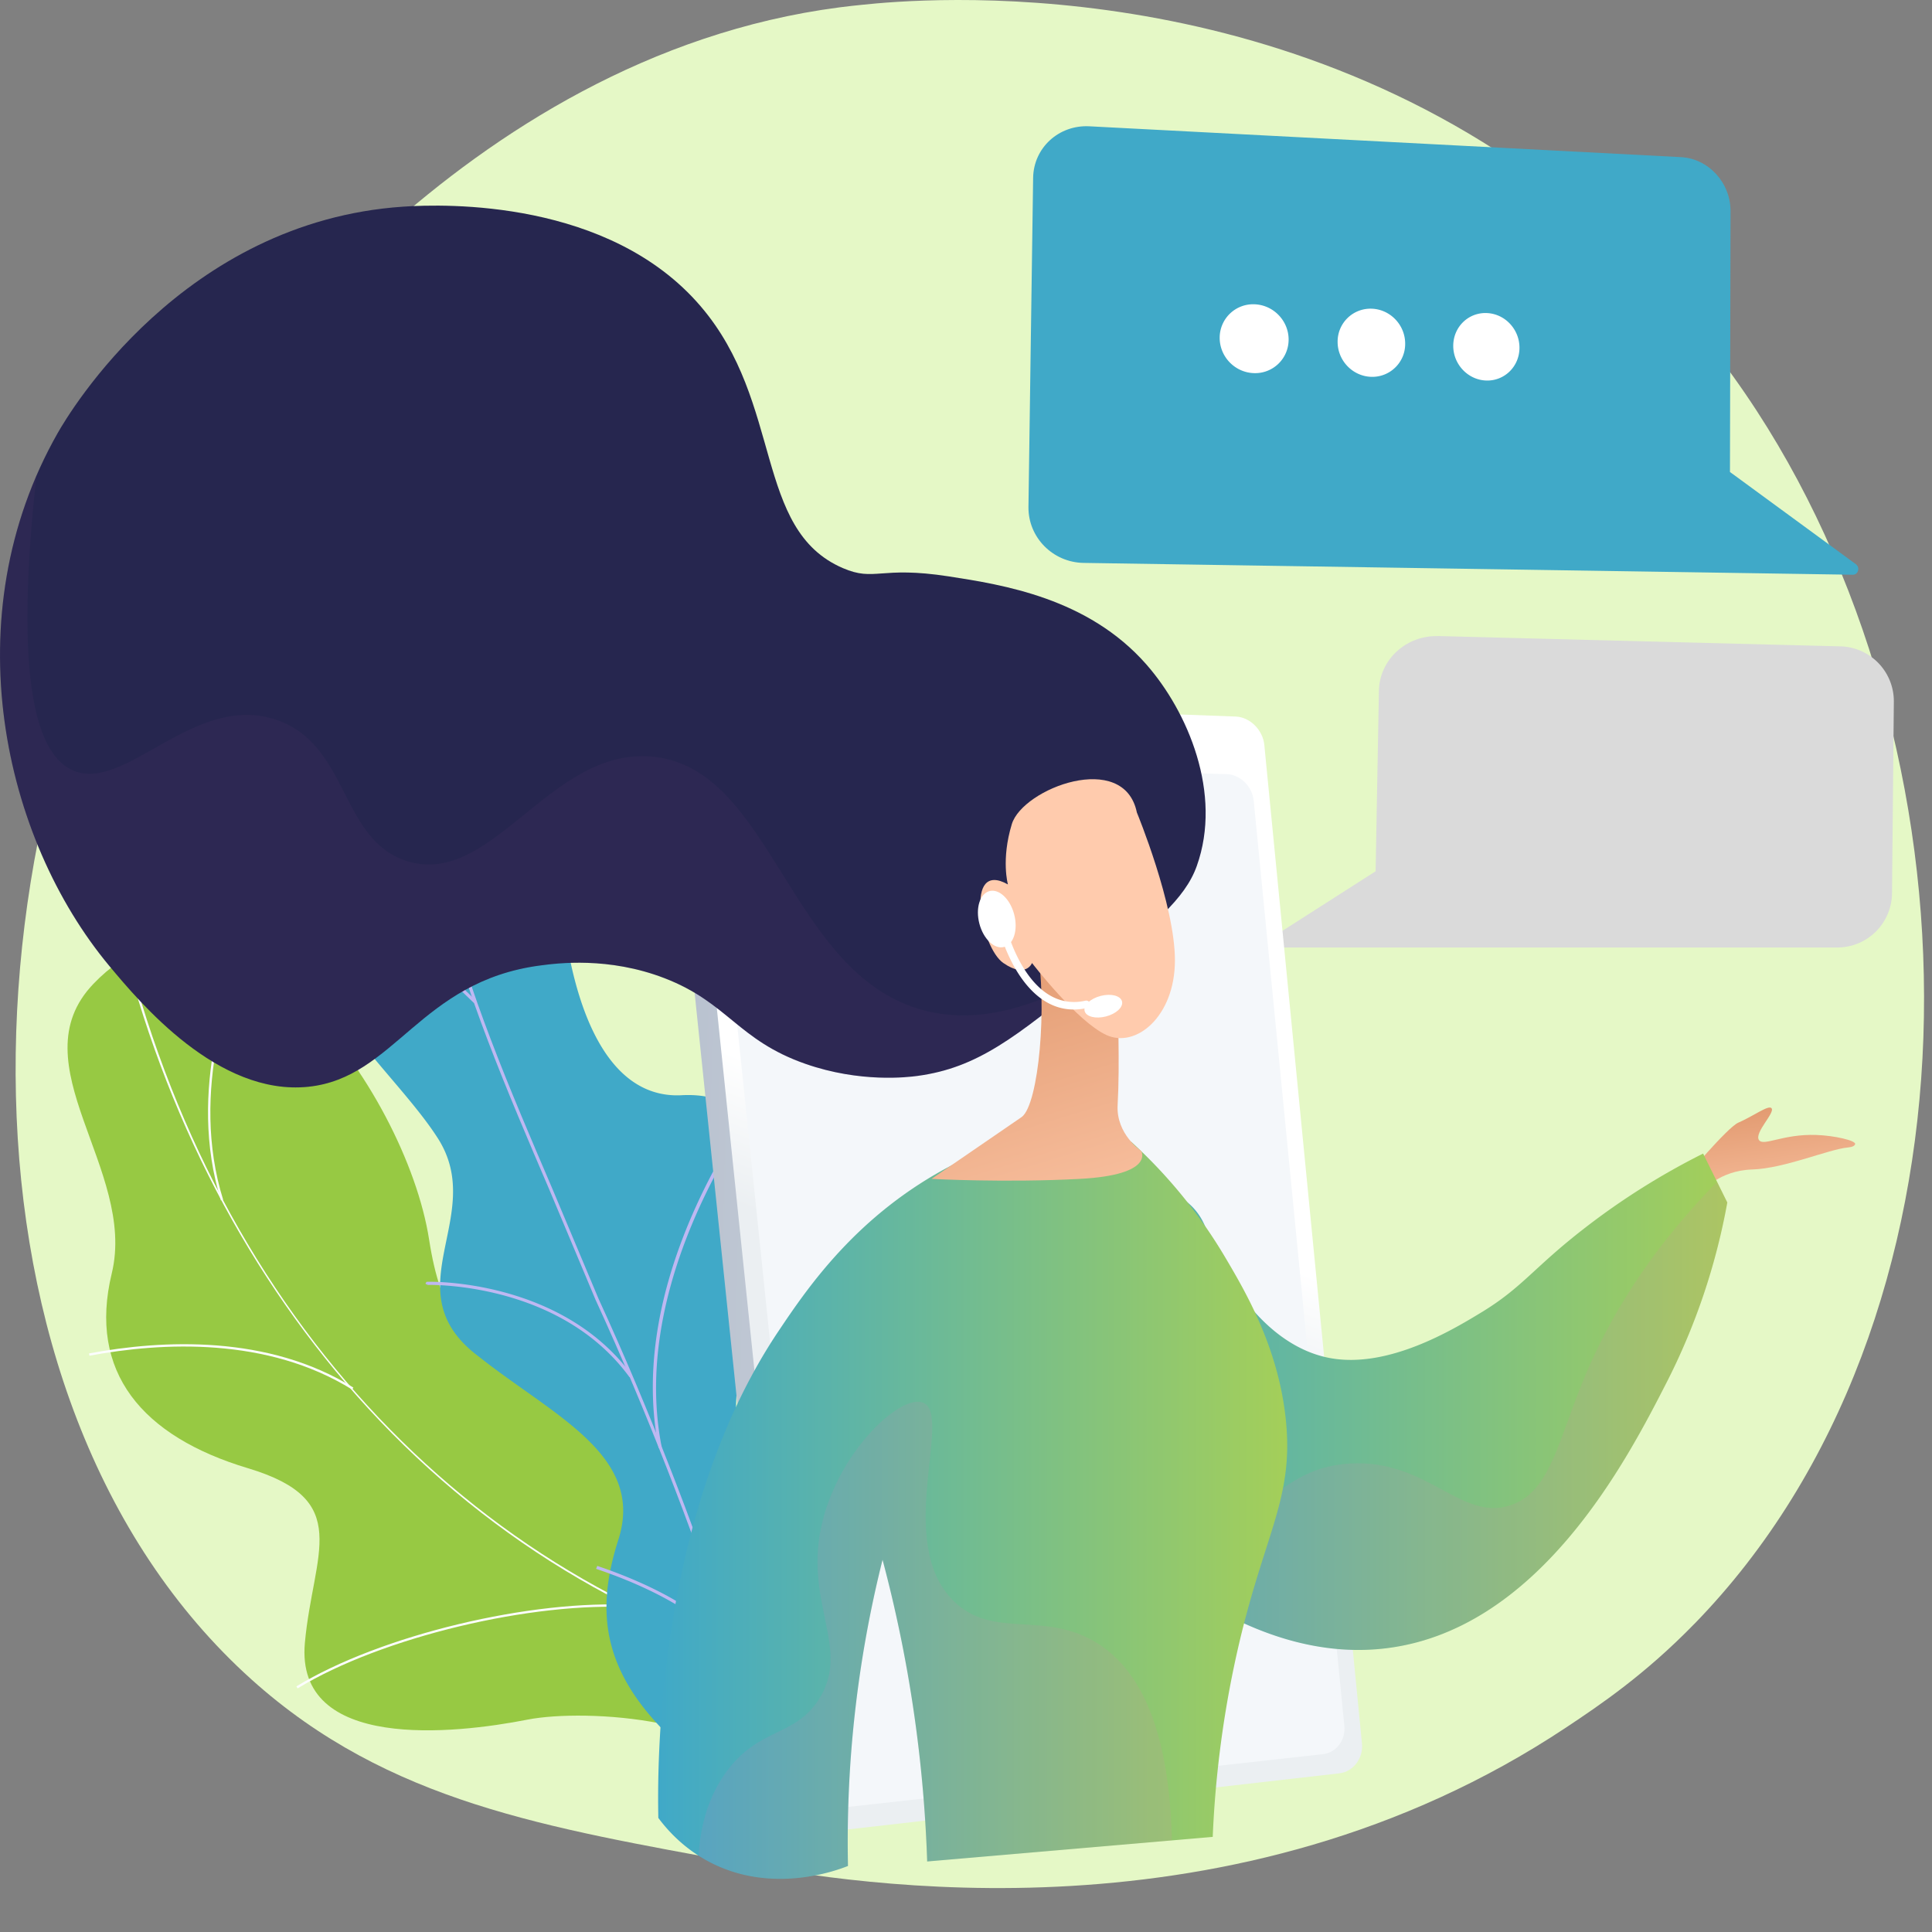<svg xmlns="http://www.w3.org/2000/svg" xmlns:xlink="http://www.w3.org/1999/xlink" xmlns:v="https://vecta.io/nano" width="484" height="484" fill="none"><rect width="100%" height="100%" fill="#808080" stroke="none"/><path d="M424.48 406.794c-12.444 12.772-23.58 20.28-32.105 25.948-83.143 55.27-178.186 39.337-207.57 33.9-47.41-8.786-87.43-14.985-121.812-45.915-78.13-70.285-74.33-216.902-14.63-307.732 7.08-10.77 66.69-98.758 161.938-111.15 2.33-.304 4.067-.476 5.6-.636 14.735-1.554 106.043-9.75 180.494 52.357 10.658 8.9 27.81 24.927 43.714 49.384 58.154 89.43 58.338 227.938-15.62 303.844z" fill="#e5f8c6"></path><path d="M192.36 447.946c2.566-.945 7.316-5.263 8.09-6.9 5.16-10.897 16.14-30.672 12.592-42.918-.605-2.09-10.508-1.907-12.274-3.552-6.342-1.417-8.63-1.515-13.998-5.83-15.847-12.74 5.633-48.322-29.386-51.14-25.656-2.065-44.01 10.805-49.88-27.033s-50.74-99.013-84.11-64.092C4.24 266.522 34.297 292.996 28 319c-5.984 24.71 7.557 40.852 34.13 48.82s16.31 21.08 14.248 43.73c-2.474 27.22 37.464 22.853 55.73 19.254 14.706-2.883 54.108-.304 60.252 17.14z" fill="#97c943"></path><g fill="#fcfdfe"><path d="M207.155 420.052l.13-.568C119.986 399.618 53.913 330.02 30.538 233.3l-.565.136c11.08 45.837 32.615 87.14 62.283 119.426 31.187 33.948 70.92 57.182 114.9 67.19z"></path><path d="M74.56 422.967c20.912-12.763 58.752-21.857 84.354-20.275l.035-.58c-25.7-1.588-63.694 7.544-84.7 20.358zm115.502-7.02l.28-.5c-11.674-6.453-19.643-18.57-23.692-36.018-2.965-12.792-3.8-28.097-2.448-45.492l-.58-.045c-1.344 17.453-.516 32.818 2.462 45.668 4.087 17.622 12.152 29.867 23.978 36.396zM88.22 348.112l.306-.498c-21.372-13.297-47.8-11.993-66.22-8.558l.106.572c18.307-3.412 44.585-4.714 65.807 8.484zM55.346 300.72l.555-.166c-8.45-27.113 1.713-55.134 8.52-69.425l-.525-.25c-6.843 14.36-17.06 42.54-8.55 69.842z"></path></g><path d="M174.994 441.427a884.97 884.97 0 0 0 38.826-9.768c.23.176 2.32-28.754-12.402-42.698-29.06-26.97-13.02-54.442-9.066-70.3 6.476-22.407.358-45.644-21.786-44.277-24.598 1.04-32.196-39.292-30.616-76.64 2.04-18.313-16.65-38.888-33.998-42.574-17.746-4.196-34.144 8.488-36.654 44.876-4.79 42.272 27.492 65.026 40.344 85.04 12.64 19.638-11.8 38.223 10.315 54.773 18.66 14.786 41.5 24.68 35.042 45.577-6.694 20.684-3.456 36.917 19.995 55.993z" fill="#40a9c8"></path><g fill="#beb8f2"><path d="M193.348 441.703c-.017-.254-17.22-59.456-43.407-116.353l-11.565-27.553c-21.474-50.142-41.75-97.505-28.145-152.982l-.77-.2c-13.677 55.737 6.66 103.217 28.186 153.486l11.565 27.553c26.327 57.208 43.28 115.755 43.347 116.123z"></path><path d="M118.762 251.295l.547-.576c-15.905-15.154-35.352-36.936-45.803-48.632-8.46-9.47-8.493-9.46-8.9-9.37l.1.387-.166.357c.442.283 3.94 4.2 8.367 9.155 10.466 11.708 29.926 33.507 45.854 48.68zm-5.938-22.087c1.574-18.817 8.25-31.65 13.572-39.098 5.8-8.116 11.548-12.088 12.28-12.283l-.078-.298.245-.435c-.207-.118-.427-.043-.762.134-4.805 2.548-23.276 18.82-26.044 51.9zm52.183 133.558l.78-.154c-7.3-36.83 15.22-73.473 25.237-87.52a13.09 13.09 0 0 0 .772-1.125l-.714-.343.358.165-.356-.174c-.047.088-.352.515-.703 1-7.228 10.137-13.158 20.653-17.63 31.276-8.572 20.383-11.178 39.517-7.742 56.865zm-57.957-40.87l-.058-.388-.096.382-.3-.367.265-.394c.533-.1 33.78-.83 51.47 23.4l-.64.47c-17.5-23.98-50.33-23.124-50.642-23.1zm-.057-.4l.096-.386zm83.4 110.54c-.86-7.522.84-20.593 13.82-40.157.737-1.1.737-1.1.7-1.313l-.774.166.386-.086-.37-.136c-.04.084-.298.47-.596.92-13.117 19.763-14.825 33.03-13.95 40.687zm-5.218-13.873l.742-.28c-4.935-13.154-24.44-21.54-35.62-25.367l-.663-.234-.306.732c.087.036.33.12.715.252 11.046 3.783 30.312 12.05 35.132 24.896z"></path></g><path fill-rule="evenodd" d="M360.244 159.34l100.85 2.586c3.59.1 6.997 1.603 9.493 4.2a13.76 13.76 0 0 1 3.854 9.648l-.457 47.993c-.036 3.614-1.492 7.068-4.052 9.614a13.7 13.7 0 0 1-9.627 3.987H358.9c-.123 0-.246-.002-.368-.005h-40.238a1.01 1.01 0 0 1-.631-.19c-.184-.13-.32-.32-.384-.537s-.057-.45.024-.66a1.02 1.02 0 0 1 .423-.507l26.888-17.2.83-45.203c.142-7.78 6.79-13.91 14.8-13.705z" fill="url(#A)" style="mix-blend-mode:multiply"></path><path d="M464.934 141.342l-31.547-23.1.144-65.365c.015-7.106-5.527-13.15-12.41-13.51l-148.21-7.728c-7.66-.4-13.988 5.385-14.094 12.927l-1.17 82.4c-.108 7.635 6.093 13.93 13.816 14.05l192.704 2.964c1.347.023 1.88-1.81.766-2.626z" fill="#40a9c8" style="mix-blend-mode:multiply"></path><path d="M322.82 85.148a8.39 8.39 0 0 1-.686 3.268c-.446 1.032-1.092 1.964-1.903 2.74s-1.77 1.382-2.82 1.78a8.36 8.36 0 0 1-3.289.538c-4.78-.153-8.616-4.15-8.57-8.928a8.4 8.4 0 0 1 .693-3.277 8.38 8.38 0 0 1 1.917-2.744c.817-.776 1.782-1.38 2.837-1.774s2.178-.57 3.303-.52c4.756.18 8.565 4.173 8.52 8.917zm29.2 1.018c.001 1.107-.22 2.203-.652 3.222s-1.062 1.94-1.856 2.7a8.22 8.22 0 0 1-2.766 1.769c-1.03.398-2.13.583-3.236.546-4.683-.15-8.45-4.106-8.414-8.837a8.25 8.25 0 0 1 2.53-5.94 8.22 8.22 0 0 1 2.78-1.761c1.036-.394 2.14-.573 3.247-.53 4.664.166 8.403 4.118 8.367 8.82zm28.634.994c-.026 4.656-3.75 8.316-8.325 8.17s-8.297-4.063-8.266-8.746 3.788-8.33 8.374-8.158 8.244 4.08 8.217 8.734z" fill="#fff"></path><path d="M311.216 186.955l24.416 249.102c.36 3.686-2.2 7.024-5.68 7.42l-122.693 15.27c-7.62.584-11.747-3.278-12.16-7.258l-28-269.29c-.424-4.073 3.436-7.68 11.228-7.524l125.722 5.197c3.577.128 6.8 3.316 7.168 7.08z" fill="url(#B)"></path><path d="M316.735 186.626L341.197 436.8c.36 3.7-2.195 7.055-5.696 7.454l-127.073 14.508c-4.046.462-7.71-2.43-8.12-6.428l-28.075-270.507c-.424-4.092 2.65-7.315 6.803-7.16l130.506 4.84c3.592.135 6.82 3.338 7.192 7.12z" fill="url(#C)"></path><path d="M314.07 200.527l22.72 231.96c.33 3.462-2.058 6.59-5.338 6.954l-119.537 13.29c-3.758.418-7.16-2.284-7.545-6.007L178.5 197.1c-.395-3.802 2.45-6.823 6.304-6.7l122.524 3.542c3.36.1 6.382 3.064 6.733 6.594z" fill="#f4f7fa"></path><path d="M249.827 185.188c.137 1.36-.83 2.428-2.17 2.387s-2.535-1.182-2.672-2.546.836-2.434 2.175-2.387 2.528 1.187 2.666 2.546z" fill="url(#D)"></path><path d="M426.4 298.433s4.342-5.202 12.5-5.45 19.25-5.09 24.023-5.516c1.15-.102 1.722-.433 1.823-.854.2-.867-5.092-2.13-9.787-2.286-8.325-.277-13.18 2.923-14.303 1.278-1.255-1.84 4.12-6.858 3.135-7.983-.764-.872-4.417 1.927-8.327 3.63-2.775 1.212-13.632 14.216-13.632 14.216z" fill="url(#E)"></path><path d="M426.658 288.99l6.06 12.253c-2.828 15.676-7.94 30.85-15.176 45.036-9.8 19.154-32.14 62.813-71.473 66.774-29.997 3.02-55.17-18.496-64.688-26.723-8.81-7.615-16.713-14.33-20.544-25.044-6.052-16.896.058-37.73 14.72-57.35 7.217-9.66 22.235-7.58 26.508 3.705 6.732 17.8 18.082 30.163 31.122 32.578 14.663 2.716 30.992-7.235 37.94-11.452 10.335-6.284 12.97-11.12 25.824-21.08a179.39 179.39 0 0 1 29.708-18.698z" fill="url(#F)"></path><path style="mix-blend-mode:multiply" opacity=".1" d="M307.248 380.57c11.234-2.534 15.474-12.984 30.873-13.922 19.472-1.185 27.834 14.606 40.295 10.44 10.165-3.4 11.855-16.346 18.943-33.012 5.5-12.928 15.033-29.934 32.804-48l2.548 5.146c-2.828 15.676-7.94 30.85-15.176 45.035-9.8 19.154-32.14 62.814-71.473 66.774-29.997 3.02-55.17-18.495-64.688-26.723-8.81-7.615-16.713-14.33-20.544-25.043-1.06-2.982-1.758-6.08-2.08-9.23 23.228 26.572 38.42 30.8 48.497 28.525z" fill="url(#G)"></path><path d="M164.922 455.416c-.237-11.64-.86-75.87 30.18-122.058 7.116-10.587 19.702-29.318 43.87-41.712a103.32 103.32 0 0 1 23.751-8.679l20.678 3.08c9.206 8.394 17.116 18.112 23.473 28.834 5 8.465 13.302 22.47 15.224 40.55 2.238 21.07-6.122 29.378-12.987 62.19a261.14 261.14 0 0 0-5.302 42.553l-71.535 6.16c-.42-12.557-1.538-25.08-3.354-37.51-1.874-12.832-4.487-25.544-7.825-38.073-6.285 25.068-9.2 50.865-8.663 76.706-2.898 1.144-19.208 7.268-34.93-1.12-6.147-3.275-10.17-7.683-12.582-10.918z" fill="url(#H)"></path><path d="M272.972 244.756c15.92-12.998 23.882-19.498 26.84-27.802 6.48-18.146-2.243-38.7-12.668-50.546-14.627-16.624-35.968-19.917-49.474-22.014-17.353-2.684-18.454 1.408-26.543-2.083-22.35-9.65-14.82-41.29-35.594-65.577-22.913-26.796-64.062-25.666-74.453-24.97-55.37 3.706-83.79 51.73-86.617 56.7-26.203 46.04-13.728 101.58 12.97 133.572 7.634 9.146 27.17 32.544 49.77 30.22 21.77-2.238 27.908-26.428 58.18-30.395 4.23-.554 17.045-2.232 31.107 3.197 15.88 6.13 18.357 15.542 35.29 21.456 13.733 4.795 25.667 3.345 28.053 3.023 15.012-2.028 24.594-9.642 43.14-24.783z" fill="url(#I)"></path><path style="mix-blend-mode:multiply" opacity=".1" d="M9.124 119.176c-5.67 51.573.04 70.155 9.394 73.934 13.088 5.288 30.173-19.66 50.624-12.807 18.4 6.163 15.966 30.162 32.855 35.432 21.347 6.66 35.718-28.41 61.234-26.2 30.368 2.62 34.197 54.387 68 63.524 10.24 2.767 24.334 1.91 43.694-9.888l-1.96 1.6c-18.544 15.14-28.127 22.754-43.136 24.78-2.386.322-14.32 1.773-28.052-3.022-16.935-5.914-19.414-15.325-35.29-21.456-14.06-5.43-26.878-3.752-31.106-3.197-30.272 3.967-36.4 28.157-58.18 30.394-22.607 2.324-42.138-21.08-49.77-30.22C2.773 212.495-9.75 162.855 9.124 119.176z" fill="url(#J)"></path><path d="M279.988 251.806s.58 14.96 0 25.003c-.424 7.35 5.92 11.54 5.92 11.54s3.48 5.975-15.36 6.98-37.18 0-37.18 0L256 279.8c4.208-3.256 6.462-27.654 3.773-43.102z" fill="url(#K)"></path><path d="M284.8 203.533s9.59 23.168 9.54 37.165-9.82 22.03-17.225 18.566-18.574-18.014-18.574-18.014-1.5 3.92-7.184 0-9.904-25.927 1.148-19.682c0 0-1.75-6.17.976-15.115s28.09-18.6 31.32-2.92z" fill="#ffcbad"></path><path style="mix-blend-mode:multiply" opacity=".1" d="M205.16 425.683c8.312-13.067-4.362-24.4 1.022-45.082 4.595-17.65 19.55-31.428 25.057-29.2 7.598 3.078-7.33 34.903 7.67 49.692 9.96 9.817 22.94 2.104 36.306 10.76 8.814 5.706 17.67 18.46 18.362 49.203l-61.3 5.278c-.418-12.557-1.538-25.08-3.353-37.512-1.875-12.83-4.487-25.543-7.825-38.072-6.286 25.068-9.2 50.865-8.663 76.706-2.898 1.144-19.21 7.268-34.93-1.12-.878-.468-1.708-.963-2.5-1.47.403-6.782 2.14-14.53 7.152-21.246 8.148-10.928 16.997-8.48 23.01-17.936z" fill="url(#L)"></path><g fill="#fff"><path d="M268.99 252.9c-13.42 0-18.48-19.27-18.533-19.482-.056-.238-.016-.5.11-.7a.94.94 0 0 1 .569-.422.93.93 0 0 1 1.131.66c.053.21 5.496 20.923 19.692 17.727a.93.93 0 0 1 .688.137c.203.133.346.34.4.577a.94.94 0 0 1-.677 1.111 15.39 15.39 0 0 1-3.38.391z"></path><path d="M277.06 254.64c2.587-.668 4.387-2.36 4.022-3.782s-2.76-2.032-5.345-1.364-4.387 2.36-4.02 3.782 2.758 2.032 5.344 1.364zm-25.53-17.403c2.4-.628 3.55-4.27 2.547-8.137s-3.772-6.492-6.182-5.864-3.55 4.272-2.547 8.138 3.77 6.492 6.182 5.863z"></path></g><defs><linearGradient id="A" x1="467790" y1="28902.1" x2="459567" y2="55583.898" xlink:href="#M"><stop stop-color="#eae7ea"></stop><stop offset="1" stop-color="#dadada"></stop></linearGradient><linearGradient id="B" x1="164.387" y1="316.186" x2="337.996" y2="319.634" xlink:href="#M"><stop stop-color="#b7c0ce"></stop><stop offset="1" stop-color="#ebeff2"></stop></linearGradient><linearGradient id="C" x1="237.908" y1="358.526" x2="262.633" y2="294.072" xlink:href="#M"><stop offset=".49" stop-color="#ebeff2"></stop><stop offset="1" stop-color="#fff"></stop></linearGradient><linearGradient id="D" x1="19949" y1="5561" x2="15351.8" y2="17131.6" xlink:href="#M"><stop stop-color="#ffc444"></stop><stop offset="1" stop-color="#f36f56"></stop></linearGradient><linearGradient id="E" x1="467.731" y1="306.992" x2="462.864" y2="270.713" xlink:href="#M"><stop stop-color="#ffcbad"></stop><stop offset="1" stop-color="#df956a"></stop></linearGradient><linearGradient id="F" x1="258.52" y1="351.687" x2="432.718" y2="351.687" xlink:href="#M"><stop stop-color="#40a9c8"></stop><stop offset="1" stop-color="#a4cf59"></stop></linearGradient><linearGradient id="G" x1="454719" y1="393568" x2="341045" y2="296525" xlink:href="#M"><stop stop-color="#ff9085"></stop><stop offset="1" stop-color="#fb6fbb"></stop></linearGradient><linearGradient id="H" x1="164.872" y1="377.613" x2="322.469" y2="377.613" xlink:href="#M"><stop stop-color="#40a9c8"></stop><stop offset="1" stop-color="#a4cf59"></stop></linearGradient><linearGradient id="I" x1="226804" y1="119709" x2="220210" y2="106935" xlink:href="#M"><stop stop-color="#444b8c"></stop><stop offset="1" stop-color="#26264f"></stop></linearGradient><linearGradient id="J" x1="-866589" y1="180891" x2="-365363" y2="180891" xlink:href="#M"><stop stop-color="#311944"></stop><stop offset="1" stop-color="#6b3976"></stop></linearGradient><linearGradient id="K" x1="289.841" y1="319.887" x2="260.636" y2="224.819" xlink:href="#M"><stop stop-color="#ffcbad"></stop><stop offset="1" stop-color="#df956a"></stop></linearGradient><linearGradient id="L" x1="387975" y1="296248" x2="275176" y2="296248" xlink:href="#M"><stop stop-color="#ff9085"></stop><stop offset="1" stop-color="#fb6fbb"></stop></linearGradient><linearGradient id="M" gradientUnits="userSpaceOnUse"></linearGradient></defs></svg>